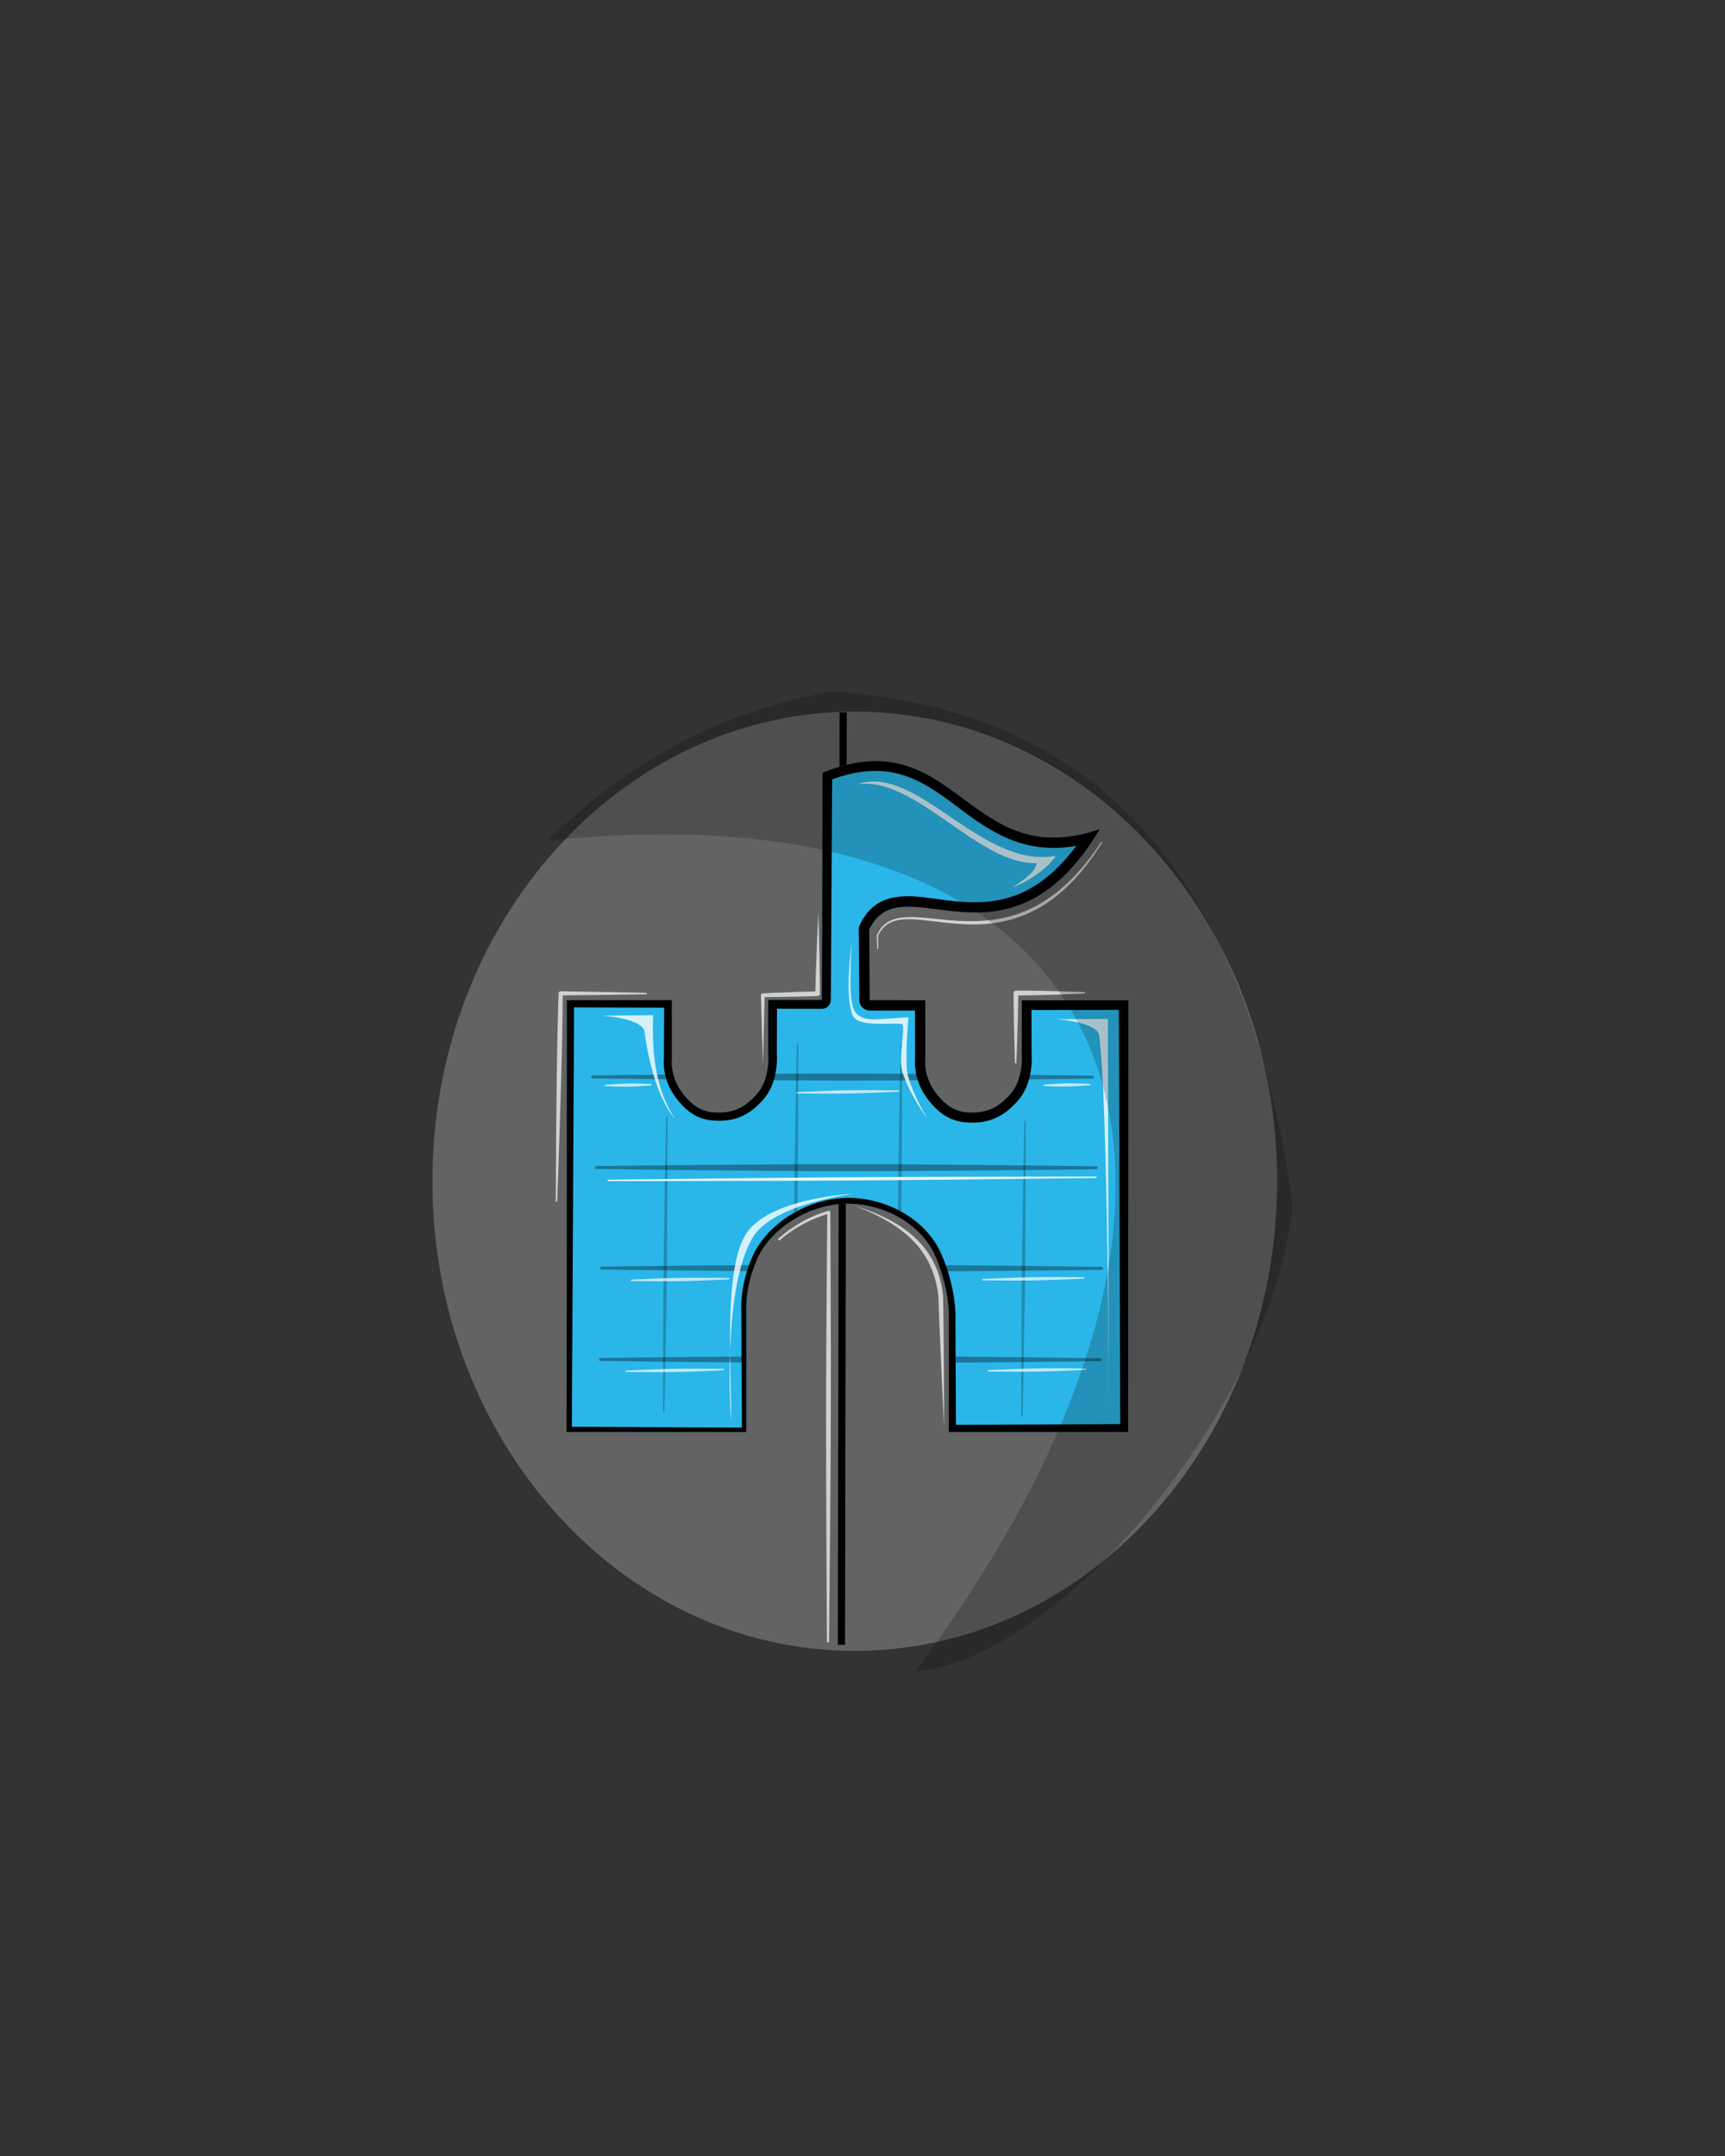 <svg width="2160" height="2700" viewBox="0 0 2160 2700" fill="none" xmlns="http://www.w3.org/2000/svg">
<rect x="0" y="0" width="2160" height="2700" fill="#333333" stroke="none"/>
<path d="M1070.33 2067.43C1362.43 2067.43 1599.21 1804.11 1599.21 1479.29C1599.21 1154.46 1362.43 891.145 1070.33 891.145C778.243 891.145 541.457 1154.46 541.457 1479.29C541.457 1804.11 778.243 2067.43 1070.33 2067.43Z" fill="#636363"/>
<path fill-rule="evenodd" clip-rule="evenodd" d="M1272.72 1330.88C1272.72 1331.39 1272.31 1331.8 1271.79 1331.8C1271.29 1331.8 1270.88 1331.38 1270.88 1330.88C1270.88 1330.88 1270.03 1302.82 1269.57 1278.5C1269.21 1259.94 1269.12 1243.57 1269.12 1243.57C1269.12 1241.94 1270.45 1240.61 1272.1 1240.6C1272.1 1240.6 1277.6 1240.51 1285.81 1240.56C1291.64 1240.6 1298.82 1240.71 1306.37 1240.87C1313.17 1241 1320.26 1241.18 1326.94 1241.37C1343.7 1241.86 1357.78 1242.39 1357.78 1242.39C1358.29 1242.39 1358.71 1242.81 1358.71 1243.31C1358.71 1243.83 1358.3 1244.24 1357.78 1244.24C1357.78 1244.24 1343.71 1244.87 1326.95 1245.45C1320.27 1245.69 1313.18 1245.92 1306.39 1246.1C1298.83 1246.29 1291.65 1246.45 1285.83 1246.53C1281.22 1246.58 1277.47 1246.59 1275.05 1246.59C1274.97 1252.14 1274.77 1264.72 1274.4 1278.51C1273.77 1302.83 1272.72 1330.88 1272.72 1330.88Z" fill="white" fill-opacity="0.7"/>
<path fill-rule="evenodd" clip-rule="evenodd" d="M955.388 1331.23C955.388 1331.24 955.373 1331.25 955.359 1331.25C955.345 1331.25 955.324 1331.25 955.332 1331.22C955.332 1331.22 954.772 1315.33 954.233 1297.28C953.521 1273.64 952.817 1246.36 952.817 1246.36C952.807 1245.1 953.821 1244.06 955.083 1244.03C955.083 1244.03 977.142 1242.9 996.258 1242.24C1006.77 1241.87 1016.4 1241.65 1020.94 1241.56C1021.1 1235.48 1021.49 1220.38 1022.1 1203.77C1023.13 1175.48 1024.71 1142.85 1024.71 1142.85C1024.71 1142.83 1024.73 1142.82 1024.74 1142.82C1024.76 1142.82 1024.77 1142.83 1024.77 1142.85C1024.77 1142.85 1025.75 1175.5 1026.25 1203.81C1026.64 1225.41 1026.72 1244.45 1026.72 1244.45C1026.71 1246.02 1025.45 1247.3 1023.88 1247.34C1023.88 1247.34 1011.02 1247.84 996.423 1248.15C980.938 1248.48 963.506 1248.63 957.439 1248.68C957.278 1255.76 956.806 1277.77 956.321 1297.27C955.861 1315.33 955.388 1331.23 955.388 1331.23Z" fill="white" fill-opacity="0.7"/>
<path fill-rule="evenodd" clip-rule="evenodd" d="M1182.19 1785.54C1182.19 1785.56 1182.19 1785.57 1182.16 1785.57C1182.14 1785.57 1182.14 1785.56 1182.13 1785.54C1182.13 1785.54 1179.52 1733.12 1177.51 1687.68C1176.99 1676.01 1176.53 1664.79 1176.16 1655.06C1175.46 1637.03 1175.04 1624.05 1175 1622.57C1173.69 1611.25 1171.12 1600.91 1167.46 1591.36C1161.6 1576.08 1152.78 1562.88 1140.81 1551.34C1133.36 1544.13 1124.74 1537.54 1114.92 1531.48C1102.07 1523.55 1087.24 1516.48 1070.35 1510.13C1070.33 1510.12 1070.32 1510.1 1070.33 1510.09C1070.33 1510.08 1070.35 1510.06 1070.37 1510.07C1087.69 1515.52 1103.02 1521.75 1116.33 1529.06C1126.69 1534.75 1135.84 1541.1 1143.75 1548.17C1156.74 1559.77 1166.51 1573.32 1172.91 1589.21C1176.93 1599.19 1179.52 1610.11 1180.91 1622.02C1180.92 1622.1 1180.93 1622.19 1180.92 1622.28C1180.92 1622.28 1181.2 1635.73 1181.44 1654.92C1181.58 1664.67 1181.69 1675.88 1181.77 1687.58C1182.1 1733.05 1182.19 1785.54 1182.19 1785.54Z" fill="white" fill-opacity="0.7"/>
<path fill-rule="evenodd" clip-rule="evenodd" d="M697.755 1504.16C697.746 1504.67 697.322 1505.07 696.815 1505.06C696.307 1505.05 695.905 1504.64 695.913 1504.13C695.913 1504.13 696.069 1461.33 696.492 1410.44C696.656 1390.17 696.854 1368.62 697.133 1347.99C697.383 1329.36 697.658 1311.47 698.001 1295.95C698.684 1265.37 699.451 1243.92 699.451 1243.92C699.483 1242.5 700.635 1241.38 702.05 1241.38C702.05 1241.38 722.11 1241.66 744.862 1242.05C774.664 1242.58 809.079 1243.3 809.079 1243.3C809.588 1243.31 810.003 1243.72 810.002 1244.23C809.994 1244.74 809.581 1245.15 809.078 1245.15C809.078 1245.15 774.657 1245.72 744.852 1246.1C726.964 1246.32 710.743 1246.49 704.618 1246.54C704.581 1253.05 704.439 1271.65 704.006 1296.06C703.732 1311.6 703.287 1329.48 702.79 1348.1C702.242 1368.74 701.578 1390.26 700.932 1410.53C699.312 1461.39 697.755 1504.16 697.755 1504.16Z" fill="white" fill-opacity="0.7"/>
<path fill-rule="evenodd" clip-rule="evenodd" d="M1099.71 1187.86C1099.72 1188.22 1099.43 1188.53 1099.06 1188.53C1098.7 1188.54 1098.4 1188.25 1098.39 1187.89L1097.82 1171.82C1097.82 1171.7 1097.84 1171.58 1097.89 1171.46C1108.93 1145.38 1134.65 1146.92 1168.62 1150.39C1189.42 1152.52 1213.34 1155.26 1238.86 1152.41C1253.42 1150.79 1268.5 1147.35 1283.86 1140.91C1298.33 1134.83 1313.06 1126.11 1327.83 1113.7C1344.88 1099.37 1362.02 1080.2 1378.84 1054.56C1379.03 1054.25 1379.43 1054.17 1379.75 1054.36C1380.05 1054.56 1380.14 1054.96 1379.95 1055.27C1363.64 1081.56 1346.88 1101.38 1329.97 1116.2C1315.14 1129.2 1300.22 1138.38 1285.49 1144.73C1269.77 1151.49 1254.27 1155.04 1239.32 1156.62C1213.47 1159.35 1189.27 1156.17 1168.26 1153.67C1135.59 1149.77 1110.71 1147.18 1099.5 1171.97L1099.71 1187.86Z" fill="white" fill-opacity="0.7"/>
<path d="M1055.78 896.59L1053.61 2055.4" stroke="black" stroke-width="9" stroke-miterlimit="1.5" stroke-linecap="square" stroke-linejoin="round"/>
<path fill-rule="evenodd" clip-rule="evenodd" d="M976.747 1552.8L975.728 1553.65L974.005 1551.64L975.005 1550.79C984.415 1542.58 994.16 1535.72 1004.24 1530.11C1014.91 1524.14 1025.95 1519.57 1037.31 1516.23C1037.86 1516.06 1038.47 1516.17 1038.94 1516.52C1039.4 1516.88 1039.68 1517.44 1039.68 1518.01C1039.68 1518.01 1040.15 1588.92 1040.31 1679.23C1040.37 1713.23 1040.36 1749.97 1040.23 1786.72C1040.13 1823.46 1039.83 1860.21 1039.58 1894.18C1038.9 1984.5 1038.14 2055.42 1038.14 2055.42L1038.14 2056.74L1035.49 2056.72L1035.49 2055.4C1035.49 2055.4 1035 1984.49 1034.65 1894.18C1034.52 1860.19 1034.38 1823.44 1034.4 1786.7C1034.41 1749.95 1034.53 1713.22 1034.72 1679.23C1035.15 1598.79 1035.81 1533.74 1035.94 1520.48C1025.6 1523.53 1015.54 1527.62 1005.76 1532.9C995.772 1538.27 986.102 1544.86 976.747 1552.8Z" fill="white" fill-opacity="0.7"/>
<path fill-rule="evenodd" clip-rule="evenodd" d="M934.518 1793.37L709.402 1793.38L709.776 1252.49L841.301 1252.35V1326.52C841.301 1326.52 838.682 1346.68 853.146 1366.78C867.585 1386.84 880.694 1392.58 896.488 1393.1C912.285 1393.62 929.135 1391.51 947.917 1369.9C964.959 1350.29 961.923 1319.82 961.923 1319.82V1252.22L1029.14 1252.14L1029.92 967.7C1197.92 899.469 1210.93 1095.51 1377.27 1038.27C1260.46 1233.47 1129.31 1078.2 1088.49 1163.98L1089.1 1252.45L1158.68 1252.51V1326.52C1158.68 1326.52 1156.07 1346.68 1170.53 1366.78C1184.97 1386.84 1198.08 1392.58 1213.87 1393.1C1229.67 1393.62 1246.51 1391.51 1265.3 1369.9C1282.34 1350.29 1279.31 1319.82 1279.31 1319.82V1252.62L1412.94 1252.73L1412.74 1793.35L1188.04 1793.36V1654.18C1188.04 1654.18 1190.75 1617.99 1171.33 1573.36C1152.99 1531.24 1105.47 1508.33 1064.69 1507.43C1014.48 1506.32 965.796 1537.85 948.597 1575.65C932.249 1611.57 934.518 1641.18 934.518 1641.18V1793.37Z" fill="#2AB6E9"/>
<mask id="mask0_1135_91" style="mask-type:luminance" maskUnits="userSpaceOnUse" x="709" y="953" width="704" height="841">
<path d="M934.518 1793.37L709.402 1793.38L709.776 1252.49L841.301 1252.35V1326.52C841.301 1326.52 838.682 1346.68 853.146 1366.78C867.585 1386.84 880.694 1392.58 896.488 1393.1C912.285 1393.62 929.135 1391.51 947.917 1369.9C964.959 1350.29 961.923 1319.82 961.923 1319.82V1252.22L1029.14 1252.14L1029.92 967.7C1197.92 899.469 1210.93 1095.51 1377.27 1038.27C1260.46 1233.47 1129.31 1078.2 1088.49 1163.98L1089.1 1252.45L1158.68 1252.51V1326.52C1158.68 1326.52 1156.07 1346.68 1170.53 1366.78C1184.97 1386.84 1198.08 1392.58 1213.87 1393.1C1229.67 1393.62 1246.51 1391.51 1265.3 1369.9C1282.34 1350.29 1279.31 1319.82 1279.31 1319.82V1252.62L1412.94 1252.73L1412.74 1793.35L1188.04 1793.36V1654.18C1188.04 1654.18 1190.75 1617.99 1171.33 1573.36C1152.99 1531.24 1105.47 1508.33 1064.69 1507.43C1014.48 1506.32 965.796 1537.85 948.597 1575.65C932.249 1611.57 934.518 1641.18 934.518 1641.18V1793.37Z" fill="white"/>
</mask>
<g mask="url(#mask0_1135_91)">
<path fill-rule="evenodd" clip-rule="evenodd" d="M741.923 1350.47C740.904 1350.47 740.078 1349.64 740.078 1348.62C740.08 1347.6 740.907 1346.78 741.924 1346.78C741.924 1346.78 824.538 1345.69 929.763 1344.95C969.37 1344.67 1012.18 1344.38 1054.99 1344.4C1097.8 1344.41 1140.61 1344.73 1180.21 1345.04C1285.44 1345.89 1368.05 1347.1 1368.05 1347.1C1369.07 1347.1 1369.89 1347.92 1369.89 1348.94C1369.89 1349.96 1369.07 1350.79 1368.05 1350.79C1368.05 1350.79 1285.43 1351.91 1180.21 1352.65C1140.6 1352.93 1097.79 1353.2 1054.98 1353.17C1012.17 1353.14 969.365 1352.81 929.76 1352.49C824.535 1351.64 741.923 1350.47 741.923 1350.47Z" fill="black" fill-opacity="0.35"/>
<path fill-rule="evenodd" clip-rule="evenodd" d="M746.634 1463.97C745.614 1463.97 744.789 1463.14 744.789 1462.13C744.791 1461.11 745.618 1460.28 746.635 1460.28C746.635 1460.28 829.249 1459.2 934.474 1458.45C974.081 1458.17 1016.89 1457.88 1059.7 1457.9C1102.51 1457.92 1145.32 1458.23 1184.92 1458.55C1290.15 1459.39 1372.76 1460.6 1372.76 1460.6C1373.78 1460.6 1374.61 1461.43 1374.61 1462.44C1374.6 1463.46 1373.78 1464.29 1372.76 1464.29C1372.76 1464.29 1290.15 1465.41 1184.92 1466.15C1145.31 1466.43 1102.5 1466.7 1059.69 1466.67C1016.88 1466.64 974.076 1466.31 934.471 1465.99C829.246 1465.14 746.634 1463.97 746.634 1463.97Z" fill="black" fill-opacity="0.35"/>
<path fill-rule="evenodd" clip-rule="evenodd" d="M753.337 1589.9C752.318 1589.9 751.492 1589.07 751.492 1588.06C751.494 1587.04 752.321 1586.21 753.338 1586.21C753.338 1586.21 835.952 1585.12 941.177 1584.38C980.784 1584.1 1023.59 1583.81 1066.4 1583.83C1109.21 1583.85 1152.02 1584.16 1191.63 1584.48C1296.85 1585.32 1379.46 1586.53 1379.46 1586.53C1380.48 1586.53 1381.31 1587.36 1381.31 1588.37C1381.31 1589.39 1380.48 1590.22 1379.46 1590.22C1379.46 1590.22 1296.85 1591.34 1191.62 1592.08C1152.02 1592.36 1109.21 1592.63 1066.4 1592.6C1023.59 1592.57 980.78 1592.24 941.174 1591.92C835.949 1591.07 753.337 1589.9 753.337 1589.9Z" fill="black" fill-opacity="0.35"/>
<path fill-rule="evenodd" clip-rule="evenodd" d="M751.833 1704.3C750.814 1704.3 749.988 1703.47 749.988 1702.45C749.99 1701.43 750.817 1700.61 751.834 1700.61C751.834 1700.61 834.448 1699.52 939.673 1698.78C979.28 1698.5 1022.09 1698.21 1064.9 1698.23C1107.71 1698.24 1150.52 1698.56 1190.12 1698.87C1295.35 1699.72 1377.96 1700.93 1377.96 1700.93C1378.98 1700.93 1379.8 1701.75 1379.8 1702.77C1379.8 1703.79 1378.98 1704.62 1377.96 1704.62C1377.96 1704.62 1295.34 1705.74 1190.12 1706.48C1150.51 1706.76 1107.7 1707.03 1064.89 1707C1022.08 1706.97 979.276 1706.64 939.67 1706.32C834.445 1705.47 751.833 1704.3 751.833 1704.3Z" fill="black" fill-opacity="0.35"/>
<path fill-rule="evenodd" clip-rule="evenodd" d="M834.104 1399.34C834.108 1398.86 834.496 1398.48 834.969 1398.49C835.442 1398.49 835.821 1398.88 835.817 1399.35C835.817 1399.35 835.834 1448.04 835.558 1510.03C835.454 1533.37 835.335 1558.59 835.075 1583.82C834.815 1609.04 834.418 1634.26 834.036 1657.59C833.023 1719.58 831.976 1768.25 831.976 1768.25C831.971 1768.73 831.583 1769.11 831.11 1769.1C830.638 1769.1 830.258 1768.71 830.263 1768.24C830.263 1768.24 830.229 1719.55 830.506 1657.56C830.611 1634.22 830.738 1609 831.003 1583.77C831.27 1558.55 831.675 1533.33 832.058 1510C833.072 1448.01 834.104 1399.34 834.104 1399.34Z" fill="black" fill-opacity="0.24"/>
<path fill-rule="evenodd" clip-rule="evenodd" d="M1282.68 1404.29C1282.69 1403.81 1283.07 1403.43 1283.55 1403.44C1284.02 1403.44 1284.4 1403.83 1284.39 1404.31C1284.39 1404.31 1284.41 1452.99 1284.14 1514.98C1284.03 1538.32 1283.91 1563.54 1283.65 1588.77C1283.39 1613.99 1283 1639.21 1282.61 1662.54C1281.6 1724.54 1280.55 1773.21 1280.55 1773.21C1280.55 1773.68 1280.16 1774.06 1279.69 1774.05C1279.22 1774.05 1278.84 1773.66 1278.84 1773.19C1278.84 1773.19 1278.81 1724.51 1279.08 1662.51C1279.19 1639.17 1279.32 1613.95 1279.58 1588.73C1279.85 1563.5 1280.25 1538.28 1280.64 1514.95C1281.65 1452.96 1282.68 1404.29 1282.68 1404.29Z" fill="black" fill-opacity="0.24"/>
<path fill-rule="evenodd" clip-rule="evenodd" d="M997.826 1307.17C997.831 1306.7 998.218 1306.32 998.692 1306.32C999.164 1306.33 999.544 1306.72 999.539 1307.19C999.539 1307.19 999.556 1355.87 999.281 1417.87C999.177 1441.21 999.058 1466.43 998.797 1491.65C998.537 1516.87 998.141 1542.1 997.758 1565.43C996.745 1627.42 995.699 1676.09 995.699 1676.09C995.694 1676.56 995.305 1676.94 994.833 1676.94C994.36 1676.93 993.981 1676.55 993.986 1676.07C993.986 1676.07 993.952 1627.39 994.229 1565.39C994.334 1542.06 994.461 1516.83 994.726 1491.61C994.992 1466.39 995.398 1441.17 995.781 1417.83C996.795 1355.84 997.826 1307.17 997.826 1307.17Z" fill="black" fill-opacity="0.24"/>
<path fill-rule="evenodd" clip-rule="evenodd" d="M1127.8 1307.06C1127.8 1306.59 1128.19 1306.21 1128.66 1306.21C1129.14 1306.22 1129.52 1306.61 1129.51 1307.08C1129.51 1307.08 1129.53 1355.76 1129.25 1417.76C1129.15 1441.09 1129.03 1466.32 1128.77 1491.54C1128.51 1516.76 1128.11 1541.98 1127.73 1565.32C1126.72 1627.31 1125.67 1675.98 1125.67 1675.98C1125.67 1676.45 1125.28 1676.83 1124.81 1676.83C1124.33 1676.82 1123.95 1676.43 1123.96 1675.96C1123.96 1675.96 1123.92 1627.28 1124.2 1565.28C1124.31 1541.94 1124.43 1516.72 1124.7 1491.5C1124.96 1466.28 1125.37 1441.06 1125.75 1417.72C1126.77 1355.73 1127.8 1307.06 1127.8 1307.06Z" fill="black" fill-opacity="0.24"/>
</g>
<path fill-rule="evenodd" clip-rule="evenodd" d="M934.518 1793.37L709.402 1793.38L709.776 1252.49L841.301 1252.35V1326.52C841.301 1326.52 838.682 1346.68 853.146 1366.78C867.585 1386.84 880.694 1392.58 896.488 1393.1C912.285 1393.62 929.135 1391.51 947.917 1369.9C964.959 1350.29 961.923 1319.82 961.923 1319.82V1252.22L1029.14 1252.14L1029.92 967.7C1197.92 899.469 1210.93 1095.51 1377.27 1038.27C1260.46 1233.47 1129.31 1078.2 1088.49 1163.98L1089.1 1252.45L1158.68 1252.51V1326.52C1158.68 1326.52 1156.07 1346.68 1170.53 1366.78C1184.97 1386.84 1198.08 1392.58 1213.87 1393.1C1229.67 1393.62 1246.51 1391.51 1265.3 1369.9C1282.34 1350.29 1279.31 1319.82 1279.31 1319.82V1252.62L1412.94 1252.73L1412.74 1793.35L1188.04 1793.36V1654.18C1188.04 1654.18 1190.75 1617.99 1171.33 1573.36C1152.99 1531.24 1105.47 1508.33 1064.69 1507.43C1014.48 1506.32 965.796 1537.85 948.597 1575.65C932.249 1611.57 934.518 1641.18 934.518 1641.18V1793.37ZM928.957 1787.81C928.957 1787.81 928.247 1641.43 928.247 1641.44C928.117 1639.56 927.368 1625.8 931.578 1606.25C933.706 1596.36 937.122 1584.97 942.536 1572.89C951.946 1551.94 970.388 1532.7 993.495 1519.28C1014.58 1507.03 1039.52 1499.66 1064.85 1500.1C1086.8 1500.48 1110.63 1506.89 1131.32 1518.95C1151.6 1530.77 1168.83 1548.01 1178.61 1570.19C1185.17 1585.08 1189.34 1599.07 1191.99 1611.19C1197.18 1634.98 1196.52 1651.73 1196.37 1654.41L1196.98 1784.35C1232.71 1784.19 1365.23 1783.62 1402.77 1783.46L1401.06 1264.67L1291.61 1264.87C1291.61 1264.87 1291.75 1319.28 1291.75 1319.27C1291.99 1322.29 1292.69 1335.05 1289.16 1349.3C1286.74 1359.07 1282.32 1369.45 1274.79 1378.16C1265.5 1388.91 1256.5 1395.47 1247.91 1399.54C1235.86 1405.27 1224.46 1406.16 1213.45 1405.82C1202.12 1405.48 1191.92 1402.89 1181.83 1396.22C1174.66 1391.47 1167.48 1384.51 1160.09 1374.29C1154.37 1366.37 1150.88 1358.44 1148.76 1351.36C1145.01 1338.87 1145.49 1328.91 1145.77 1325.85L1145.7 1265.51L1089.09 1265.52C1081.91 1265.51 1076.08 1259.72 1076.03 1252.54L1075.32 1164.07C1075.3 1162.08 1075.74 1160.12 1076.59 1158.32C1090.19 1129.74 1111.54 1122.1 1138.74 1122.38C1174.92 1122.76 1223.81 1140.92 1275.6 1119.71C1299.44 1109.94 1323.71 1091.59 1347.74 1059.3C1293 1068.8 1255.33 1050.36 1221.06 1026.65C1193.03 1007.27 1167.68 983.824 1135.44 972.241C1110.24 963.188 1080.74 961.927 1041.98 976.042L1040.39 1252.17C1040.38 1258.37 1035.35 1263.39 1029.16 1263.39L972.895 1263.25C972.895 1263.25 972.693 1319.41 972.693 1319.41C972.907 1322.34 973.542 1334.88 969.991 1348.85C967.58 1358.34 963.271 1368.42 955.901 1376.84C946.77 1387.27 937.991 1393.65 929.598 1397.57C917.882 1403.05 906.822 1403.85 896.148 1403.46C885.281 1403.06 875.488 1400.57 865.855 1394.11C858.927 1389.46 852.011 1382.66 844.909 1372.71C839.444 1365.04 836.1 1357.38 834.09 1350.55C830.473 1338.25 831.081 1328.55 831.339 1325.94L831.613 1261.96L718.813 1261.6C718.443 1332 716.065 1786.79 716.065 1786.79L928.957 1787.81Z" fill="black"/>
<path fill-rule="evenodd" clip-rule="evenodd" d="M1073.69 982.232C1148.4 955.677 1228.76 1089.11 1322.24 1071.74C1311.56 1087.87 1288.89 1103.07 1267.57 1111.82C1280.82 1102.17 1296.54 1092.98 1297.95 1080.82C1224.82 1083.49 1145.97 971.283 1073.69 982.232Z" fill="white" fill-opacity="0.8"/>
<path fill-rule="evenodd" clip-rule="evenodd" d="M1388.58 1767.19L1387.18 1275.93L1323.27 1276.49C1323.27 1276.49 1374.12 1279.7 1376.4 1296.83C1387.28 1378.61 1388.58 1767.19 1388.58 1767.19Z" fill="white" fill-opacity="0.8"/>
<path fill-rule="evenodd" clip-rule="evenodd" d="M845.164 1401.18C821.047 1364.31 816.069 1320.52 817.863 1271.35L753.958 1271.9C753.958 1271.9 804.805 1275.11 807.085 1292.24C817.968 1374.02 845.164 1401.18 845.164 1401.18Z" fill="white" fill-opacity="0.8"/>
<path fill-rule="evenodd" clip-rule="evenodd" d="M915.227 1779.04C917.043 1727.07 904.845 1595.07 932.882 1547.25C960.918 1499.44 1069.91 1494.95 1069.91 1494.95C1069.91 1494.95 969.481 1506.53 942.998 1549.09C903.55 1612.49 915.227 1779.04 915.227 1779.04Z" fill="white" fill-opacity="0.8"/>
<path fill-rule="evenodd" clip-rule="evenodd" d="M1161.09 1400.84C1161.09 1400.84 1137.98 1362.36 1135.69 1340.05C1133.43 1317.95 1137.54 1273.98 1137.54 1273.98L1094.65 1276.74C1083.59 1276.59 1074.38 1273.88 1069.99 1265.85C1062.12 1251.5 1065.68 1214.57 1065.86 1180.17C1064.54 1202.73 1058.53 1243.57 1067.07 1270.29C1072.48 1287.21 1112.81 1280.42 1128.68 1282.31C1135.61 1283.14 1123.53 1321.85 1130.13 1342.86C1139.06 1371.23 1161.09 1400.84 1161.09 1400.84Z" fill="white" fill-opacity="0.8"/>
<path fill-rule="evenodd" clip-rule="evenodd" d="M998.421 1369.32C997.948 1369.33 997.558 1368.95 997.55 1368.48C997.542 1368.01 997.92 1367.62 998.392 1367.61C998.392 1367.61 1015.11 1366.8 1036.43 1366.07C1044.44 1365.8 1053.11 1365.51 1061.79 1365.36C1070.46 1365.21 1079.13 1365.2 1087.16 1365.2C1108.48 1365.21 1125.22 1365.46 1125.22 1365.46C1125.69 1365.46 1126.08 1365.83 1126.09 1366.31C1126.1 1366.78 1125.72 1367.17 1125.25 1367.18C1125.25 1367.18 1108.53 1368 1087.22 1368.73C1079.2 1369 1070.53 1369.28 1061.86 1369.43C1053.18 1369.57 1044.51 1369.58 1036.48 1369.57C1015.16 1369.56 998.421 1369.32 998.421 1369.32Z" fill="white" fill-opacity="0.7"/>
<path fill-rule="evenodd" clip-rule="evenodd" d="M1230.54 1603.38C1230.06 1603.39 1229.67 1603.02 1229.67 1602.54C1229.66 1602.07 1230.04 1601.68 1230.51 1601.67C1230.51 1601.67 1247.23 1600.86 1268.54 1600.13C1276.56 1599.86 1285.23 1599.57 1293.9 1599.42C1302.58 1599.27 1311.25 1599.26 1319.27 1599.26C1340.6 1599.27 1357.34 1599.53 1357.34 1599.53C1357.81 1599.52 1358.2 1599.9 1358.21 1600.37C1358.22 1600.84 1357.84 1601.23 1357.37 1601.24C1357.37 1601.24 1340.65 1602.06 1319.33 1602.79C1311.31 1603.06 1302.64 1603.35 1293.97 1603.49C1285.3 1603.64 1276.63 1603.64 1268.6 1603.63C1247.27 1603.63 1230.54 1603.38 1230.54 1603.38Z" fill="white" fill-opacity="0.7"/>
<path fill-rule="evenodd" clip-rule="evenodd" d="M1237.38 1717.58C1236.91 1717.58 1236.52 1717.21 1236.51 1716.73C1236.5 1716.26 1236.88 1715.87 1237.35 1715.86C1237.35 1715.86 1253.44 1715.07 1273.96 1714.35C1281.67 1714.08 1290.02 1713.8 1298.36 1713.65C1306.71 1713.51 1315.06 1713.5 1322.78 1713.51C1343.31 1713.53 1359.41 1713.8 1359.41 1713.8C1359.89 1713.79 1360.28 1714.17 1360.29 1714.64C1360.3 1715.11 1359.92 1715.5 1359.44 1715.51C1359.44 1715.51 1343.35 1716.32 1322.84 1717.04C1315.12 1717.31 1306.78 1717.58 1298.43 1717.72C1290.08 1717.86 1281.74 1717.86 1274.01 1717.85C1253.49 1717.83 1237.38 1717.58 1237.38 1717.58Z" fill="white" fill-opacity="0.7"/>
<path fill-rule="evenodd" clip-rule="evenodd" d="M790.743 1604.23C790.271 1604.24 789.88 1603.86 789.873 1603.39C789.865 1602.91 790.242 1602.52 790.714 1602.52C790.714 1602.52 806.803 1601.72 827.319 1601C835.037 1600.73 843.38 1600.45 851.726 1600.3C860.074 1600.16 868.42 1600.15 876.144 1600.16C896.672 1600.18 912.778 1600.45 912.778 1600.45C913.251 1600.44 913.641 1600.82 913.649 1601.29C913.659 1601.77 913.28 1602.16 912.808 1602.16C912.808 1602.16 896.718 1602.98 876.204 1603.69C868.485 1603.96 860.142 1604.24 851.796 1604.38C843.448 1604.51 835.102 1604.51 827.378 1604.5C806.85 1604.48 790.743 1604.23 790.743 1604.23Z" fill="white" fill-opacity="0.7"/>
<path fill-rule="evenodd" clip-rule="evenodd" d="M783.978 1718.09C783.505 1718.1 783.115 1717.72 783.107 1717.25C783.099 1716.78 783.476 1716.39 783.948 1716.38C783.948 1716.38 800.038 1715.58 820.553 1714.87C828.271 1714.6 836.614 1714.31 844.96 1714.17C853.308 1714.03 861.654 1714.02 869.378 1714.03C889.906 1714.05 906.012 1714.32 906.012 1714.32C906.485 1714.31 906.876 1714.68 906.883 1715.16C906.893 1715.63 906.514 1716.02 906.042 1716.03C906.042 1716.03 889.953 1716.84 869.439 1717.56C861.719 1717.83 853.376 1718.1 845.03 1718.24C836.682 1718.38 828.336 1718.38 820.612 1718.37C800.084 1718.35 783.978 1718.09 783.978 1718.09Z" fill="white" fill-opacity="0.7"/>
<path fill-rule="evenodd" clip-rule="evenodd" d="M1307.27 1360.03C1306.8 1360.04 1306.41 1359.66 1306.4 1359.19C1306.39 1358.71 1306.77 1358.32 1307.24 1358.32C1307.24 1358.32 1314.76 1357.67 1324.38 1357.13C1327.99 1356.93 1331.9 1356.72 1335.81 1356.65C1339.72 1356.58 1343.63 1356.65 1347.25 1356.73C1356.88 1356.94 1364.42 1357.35 1364.42 1357.35C1364.89 1357.34 1365.28 1357.72 1365.29 1358.19C1365.29 1358.66 1364.92 1359.05 1364.44 1359.06C1364.44 1359.06 1356.93 1359.73 1347.31 1360.26C1343.69 1360.46 1339.79 1360.66 1335.88 1360.72C1331.96 1360.79 1328.05 1360.71 1324.44 1360.63C1314.8 1360.42 1307.27 1360.03 1307.27 1360.03Z" fill="white" fill-opacity="0.7"/>
<path fill-rule="evenodd" clip-rule="evenodd" d="M758.14 1360.2C757.666 1360.21 757.276 1359.83 757.268 1359.36C757.26 1358.89 757.638 1358.5 758.11 1358.49C758.11 1358.49 765.627 1357.84 775.248 1357.31C778.862 1357.1 782.767 1356.9 786.678 1356.83C790.59 1356.76 794.5 1356.83 798.118 1356.9C807.753 1357.11 815.286 1357.52 815.286 1357.52C815.759 1357.51 816.15 1357.89 816.157 1358.36C816.165 1358.84 815.788 1359.23 815.315 1359.24C815.315 1359.24 807.8 1359.9 798.178 1360.43C794.565 1360.63 790.659 1360.83 786.748 1360.9C782.835 1360.96 778.926 1360.88 775.307 1360.81C765.674 1360.6 758.14 1360.2 758.14 1360.2Z" fill="white" fill-opacity="0.7"/>
<path fill-rule="evenodd" clip-rule="evenodd" d="M761.614 1479.11C761.139 1479.11 760.758 1478.73 760.748 1478.26C760.747 1477.79 761.129 1477.4 761.604 1477.4C761.604 1477.4 842.203 1476.35 944.86 1475.32C983.501 1474.93 1025.27 1474.52 1067.03 1474.25C1108.8 1473.97 1150.57 1473.84 1189.22 1473.73C1291.87 1473.43 1372.48 1473.45 1372.48 1473.45C1372.96 1473.45 1373.34 1473.83 1373.35 1474.3C1373.35 1474.78 1372.97 1475.16 1372.49 1475.17C1372.49 1475.17 1291.89 1476.22 1189.23 1477.26C1150.59 1477.65 1108.83 1478.05 1067.06 1478.32C1025.29 1478.58 983.524 1478.71 944.883 1478.82C842.223 1479.12 761.614 1479.11 761.614 1479.11Z" fill="white" fill-opacity="0.9"/>
<path fill-rule="evenodd" clip-rule="evenodd" d="M685.883 1052.91C783.516 955.327 901.553 890.724 1044.07 865.695C1370.29 889.694 1560.13 1090.38 1618.55 1508.43C1594.27 1762.68 1323.71 2079.52 1145.94 2093.15C1600.32 1485.95 1432.35 974.253 685.883 1052.91Z" fill="black" fill-opacity="0.2"/>
</svg>
